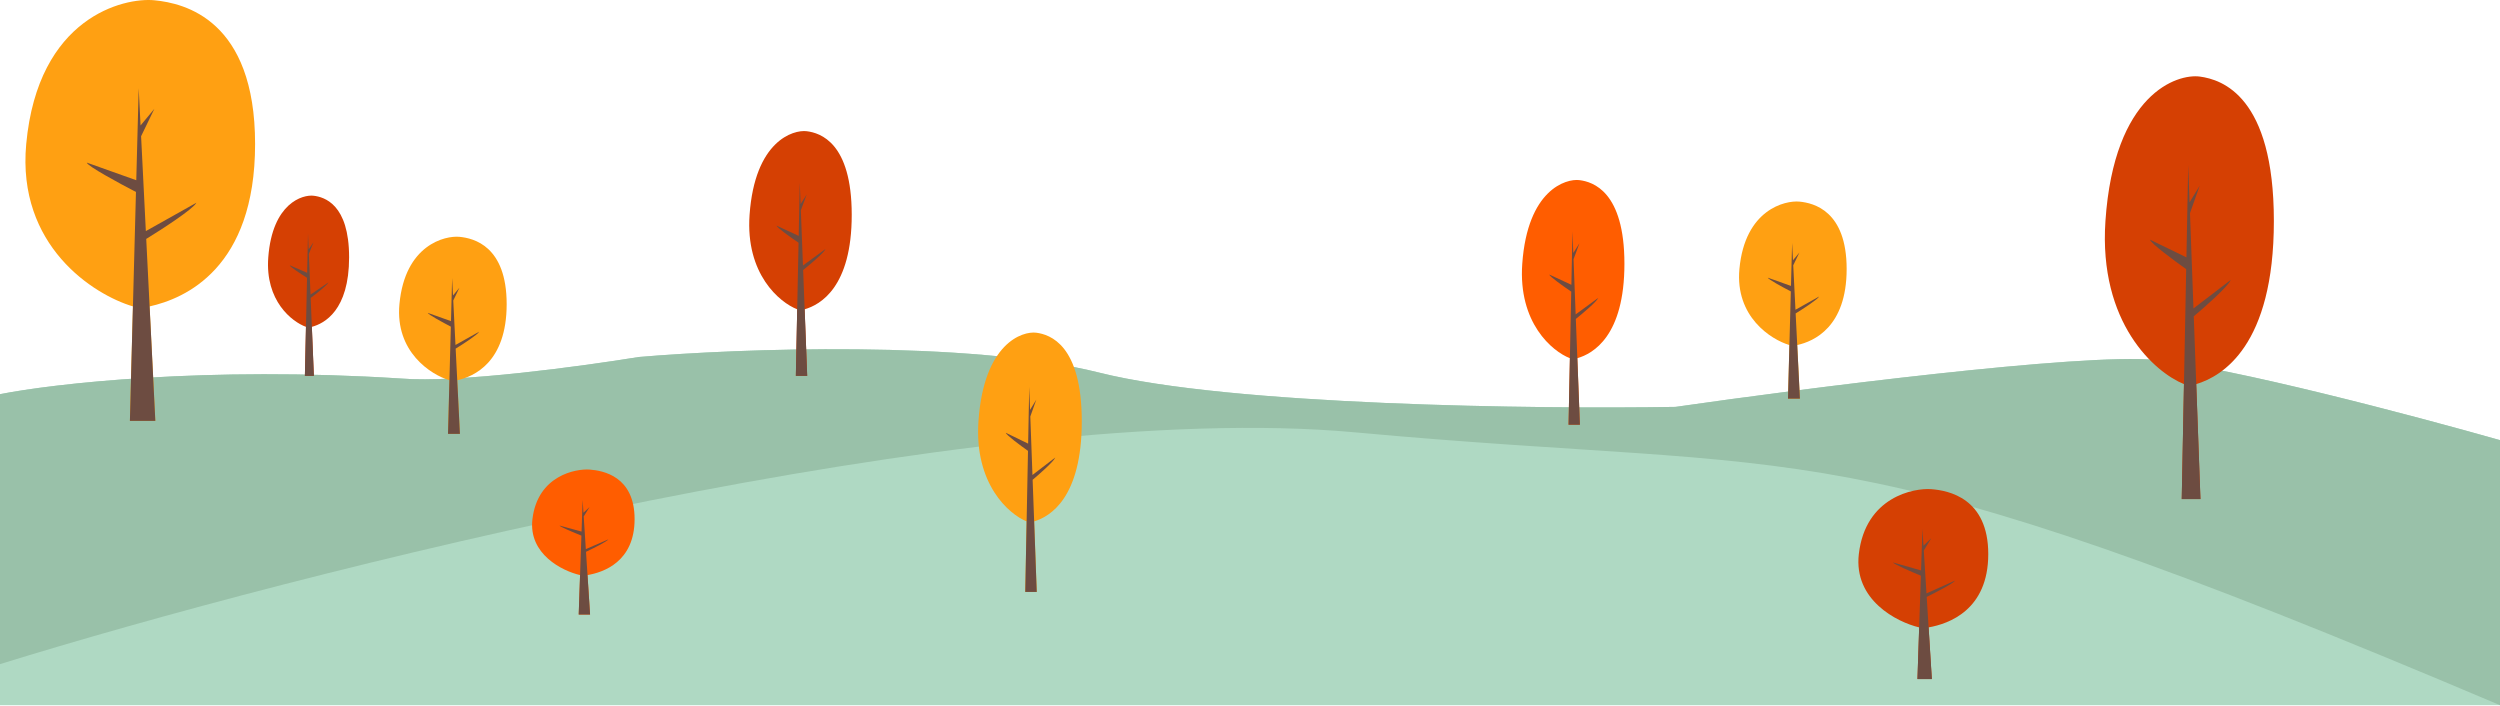 <svg width="1278" height="361" viewBox="0 0 1278 361" fill="none" xmlns="http://www.w3.org/2000/svg">
<path d="M0 201.5C26.833 196.167 105.4 187.1 205 193.5C233.8 195.9 298 187.167 326.5 182.5C377.167 178.167 495.2 173.7 562 190.5C628.8 207.3 786.167 209.167 856.5 208C922.5 198.5 1064 180.4 1102 184C1140 187.6 1235.17 212.833 1278 225V360.5H0V339.5V201.5Z" fill="#AFD9C3"/>
<path d="M205 193.5C105.4 187.1 26.833 196.167 0 201.5V339.5C151.167 292.667 501.3 203.4 692.5 221C931.5 243 935 215 1278 360.5V225C1235.17 212.833 1140 187.6 1102 184C1064 180.4 922.5 198.5 856.5 208C786.167 209.167 628.8 207.3 562 190.5C495.2 173.7 377.167 178.167 326.5 182.5C298 187.167 233.8 195.9 205 193.5Z" fill="#99C1A9"/>
<path d="M987.558 347.136H980.205L981.081 320.723C969.666 318.014 947.514 306.726 950.228 283.248C953.622 253.899 978.509 249.384 987.275 250.062C996.042 250.739 1016.4 254.577 1016.4 283.248C1016.4 311.919 996.127 318.917 985.904 320.723L987.558 347.136Z" fill="#D54003"/>
<path d="M987.558 347.136H980.205L981.081 320.723L981.957 294.31C977.225 292.353 967.762 288.259 967.762 287.537L982.047 291.601L982.751 270.38L983.288 278.958L987.275 275.12L983.443 281.442L984.815 303.34L999.436 296.793C998.531 298.238 989.387 302.964 984.928 305.146L985.904 320.723L987.558 347.136Z" fill="#6D4C41"/>
<path d="M807.64 217.136H801.837L802.528 183.109C793.52 179.619 776.038 165.078 778.18 134.831C780.858 97.023 800.498 91.207 807.417 92.079C814.335 92.952 830.404 97.896 830.404 134.831C830.404 171.767 814.402 180.783 806.334 183.109L807.64 217.136Z" fill="#FF5D00"/>
<path d="M807.64 217.136H801.837L802.528 183.109L803.22 149.082C799.485 146.562 792.017 141.288 792.017 140.357L803.29 145.592L803.846 118.254L804.27 129.306L807.417 124.361L804.393 132.505L805.475 160.715L817.013 152.281C816.299 154.143 809.083 160.231 805.564 163.042L806.334 183.109L807.64 217.136Z" fill="#6D4C41"/>
<path d="M301.64 314.136H295.837L296.528 293.977C287.52 291.91 270.038 283.295 272.18 265.375C274.858 242.976 294.498 239.53 301.417 240.047C308.335 240.564 324.404 243.493 324.404 265.375C324.404 287.258 308.402 292.599 300.334 293.977L301.64 314.136Z" fill="#FF5D00"/>
<path d="M301.64 314.136H295.837L296.528 293.977L297.22 273.818C293.485 272.325 286.017 269.2 286.017 268.649L297.29 271.75L297.846 255.554L298.27 262.102L301.417 259.172L298.393 263.997L299.475 280.71L311.013 275.713C310.299 276.816 303.083 280.423 299.564 282.088L300.334 293.977L301.64 314.136Z" fill="#6D4C41"/>
<path d="M1124.87 255.136H1115.3L1116.44 196.365C1101.59 190.337 1072.76 165.22 1076.3 112.979C1080.71 47.677 1113.09 37.63 1124.5 39.137C1135.91 40.644 1162.4 49.184 1162.4 112.979C1162.4 176.774 1136.02 192.346 1122.72 196.365L1124.87 255.136Z" fill="#D54003"/>
<path d="M1124.87 255.136H1115.3L1116.44 196.364L1117.58 137.592C1111.43 133.239 1099.11 124.13 1099.11 122.523L1117.7 131.565L1118.61 84.346L1119.31 103.434L1124.5 94.895L1119.52 108.96L1121.3 157.685L1140.33 143.118C1139.15 146.333 1127.25 156.848 1121.45 161.704L1122.72 196.364L1124.87 255.136Z" fill="#6D4C41"/>
<path d="M79.404 215.136H66.404L67.953 156.636C47.77 150.636 8.604 125.636 13.404 73.636C19.404 8.636 63.404 -1.364 78.904 0.136C94.404 1.636 130.404 10.136 130.404 73.636C130.404 137.136 94.554 152.636 76.479 156.636L79.404 215.136Z" fill="#FFA012"/>
<path d="M79.404 215.136H66.404L67.953 156.636L69.501 98.136C61.135 93.803 44.404 84.737 44.404 83.136L69.66 92.136L70.904 45.136L71.854 64.136L78.904 55.636L72.129 69.636L74.554 118.136L100.404 103.636C98.804 106.836 82.637 117.303 74.754 122.136L76.479 156.636L79.404 215.136Z" fill="#6D4C41"/>
<path d="M412.64 192.136H406.837L407.528 158.109C398.52 154.619 381.038 140.078 383.18 109.831C385.858 72.023 405.498 66.207 412.417 67.079C419.335 67.952 435.404 72.896 435.404 109.831C435.404 146.767 419.402 155.783 411.334 158.109L412.64 192.136Z" fill="#D54003"/>
<path d="M412.64 192.136H406.837L407.528 158.109L408.22 124.082C404.485 121.562 397.017 116.288 397.017 115.357L408.29 120.592L408.846 93.254L409.27 104.306L412.417 99.362L409.393 107.505L410.475 135.715L422.013 127.281C421.299 129.143 414.083 135.231 410.564 138.042L411.334 158.109L412.64 192.136Z" fill="#6D4C41"/>
<path d="M160.452 192.136H155.861L156.407 167.083C149.28 164.513 135.447 153.806 137.143 131.536C139.262 103.699 154.801 99.416 160.275 100.058C165.749 100.701 178.463 104.341 178.463 131.536C178.463 158.731 165.802 165.37 159.419 167.083L160.452 192.136Z" fill="#D54003"/>
<path d="M160.452 192.136H155.861L156.407 167.083L156.954 142.029C154 140.173 148.091 136.29 148.091 135.605L157.01 139.459L157.45 119.331L157.785 127.468L160.275 123.827L157.882 129.823L158.739 150.594L167.868 144.384C167.303 145.755 161.594 150.237 158.81 152.307L159.419 167.083L160.452 192.136Z" fill="#6D4C41"/>
<path d="M235.112 221.796H229.021L229.746 194.388C220.29 191.576 201.94 179.863 204.189 155.5C207 125.046 227.615 120.361 234.877 121.064C242.139 121.767 259.006 125.749 259.006 155.5C259.006 185.251 242.21 192.513 233.741 194.388L235.112 221.796Z" fill="#FFA012"/>
<path d="M235.112 221.796H229.021L229.746 194.388L230.472 166.979C226.552 164.949 218.713 160.701 218.713 159.951L230.546 164.168L231.129 142.147L231.574 151.049L234.877 147.067L231.703 153.626L232.839 176.35L244.951 169.556C244.201 171.055 236.627 175.959 232.933 178.224L233.741 194.388L235.112 221.796Z" fill="#6D4C41"/>
<path d="M529.98 302.59H524.111L524.81 266.536C515.698 262.839 498.015 247.431 500.182 215.383C502.891 175.323 522.756 169.16 529.754 170.084C536.752 171.009 553.006 176.247 553.006 215.383C553.006 254.518 536.82 264.071 528.66 266.536L529.98 302.59Z" fill="#FFA012"/>
<path d="M529.98 302.591H524.111L524.81 266.537L525.509 230.482C521.732 227.812 514.178 222.224 514.178 221.238L525.581 226.785L526.143 197.818L526.572 209.528L529.754 204.289L526.696 212.918L527.791 242.809L539.461 233.872C538.739 235.844 531.44 242.295 527.881 245.274L528.66 266.537L529.98 302.591Z" fill="#6D4C41"/>
<path d="M920.112 203.796H914.021L914.746 176.388C905.29 173.576 886.94 161.863 889.189 137.5C892 107.046 912.615 102.361 919.877 103.064C927.139 103.767 944.006 107.749 944.006 137.5C944.006 167.251 927.21 174.513 918.741 176.388L920.112 203.796Z" fill="#FFA012"/>
<path d="M920.112 203.796H914.021L914.746 176.388L915.472 148.979C911.553 146.949 903.714 142.701 903.714 141.951L915.546 146.168L916.129 124.147L916.574 133.049L919.877 129.067L916.703 135.626L917.839 158.35L929.951 151.556C929.201 153.055 921.627 157.959 917.933 160.224L918.741 176.388L920.112 203.796Z" fill="#6D4C41"/>
</svg>
